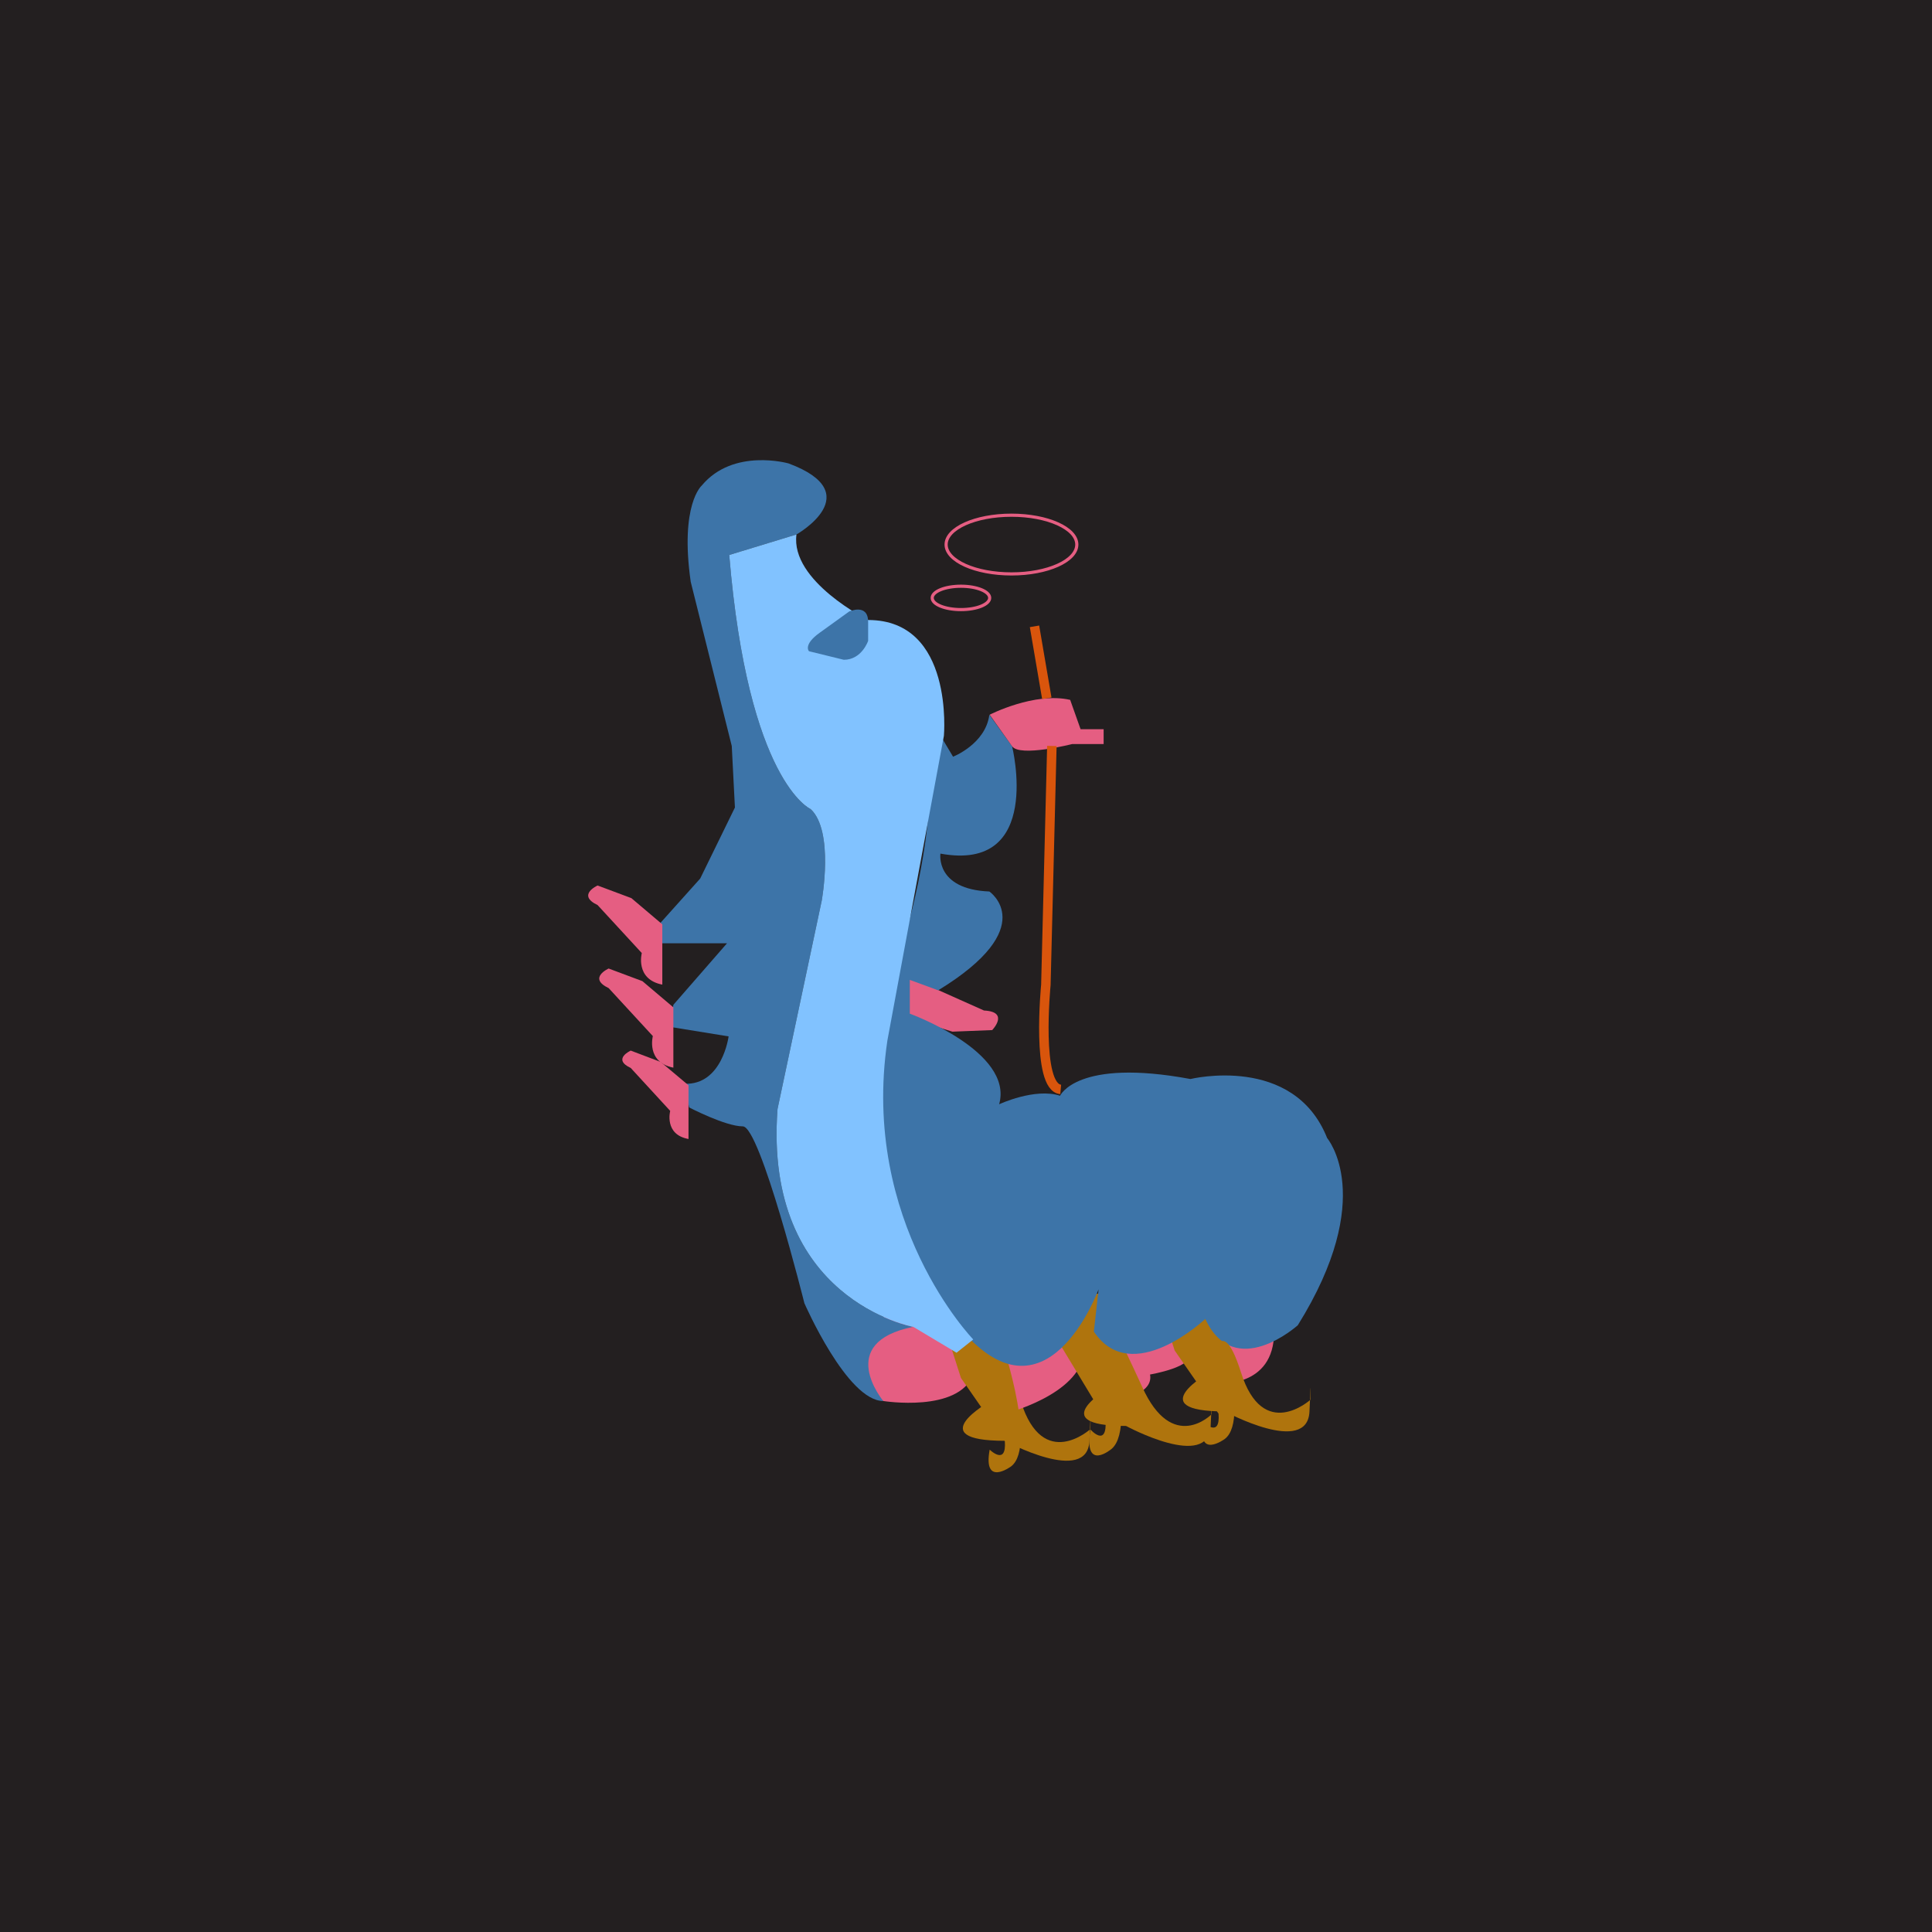 <?xml version="1.0" encoding="utf-8"?>
<!-- Generator: Adobe Illustrator 18.1.1, SVG Export Plug-In . SVG Version: 6.00 Build 0)  -->
<!DOCTYPE svg PUBLIC "-//W3C//DTD SVG 1.1//EN" "http://www.w3.org/Graphics/SVG/1.1/DTD/svg11.dtd">
<svg version="1.1" xmlns="http://www.w3.org/2000/svg" xmlns:xlink="http://www.w3.org/1999/xlink" x="0px" y="0px"
	 viewBox="0 90 612 612" style="enable-background:new 0 90 612 612;" xml:space="preserve">
<style type="text/css">
	.st0{fill:#231F20;}
	.st1{fill:#AF740D;}
	.st2{fill:#E55E82;}
	.st3{fill:#3D74A8;}
	.st4{fill:#81C2FF;}
	.st5{fill:none;stroke:#D9550C;stroke-width:3;stroke-miterlimit:10;}
	.st6{fill:none;stroke:#E55E82;stroke-miterlimit:10;}
</style>
<g id="Layer_2_1_">
	<g id="Layer_3">
		<rect y="90" class="st0" width="612" height="612"/>
	</g>
</g>
<g id="Layer_5">
	<path class="st1" d="M313.5,534c0,0-22,12.4,4.8,12.4c0,0,26.2,14.2,26.8,0c0.6-14.2,0.3-3.7,0.3-3.7s-15,13.6-22-8.7
		C316.3,511.8,313.5,534,313.5,534z"/>
	<path class="st2" d="M279.8,533.8c0,0,23.8,3.8,28.5-8.4l10,12.4c0,0,23.5-5.8,25.1-19.3l8.9,15.3c0,0,13.3-1.5,12-8.4
		c0,0,14.8-2.5,12-6.9s9.3,9.7,9.3,9.7s18,1.7,18-16.3L283,503.1C283,503.1,264,525.1,279.8,533.8z"/>
	<path class="st1" d="M348.2,499.8c0,0,12.7,41.4,4,49.1c0,0-9,7.7-6.8-6.1c0,0,5.4,6.1,4.8-3.1l-13.9-23l-4.7-16.9H348.2z"/>
	<path class="st1" d="M351.9,529.3c0,0-22,12.4,4.8,12.4c0,0,26.2,14.2,26.8,0c0.6-14.2,0.3-3.7,0.3-3.7s-12.4,12.6-22-8.7
		C331.6,463.1,351.9,529.3,351.9,529.3z"/>
	<path class="st2" d="M288.2,412.6l13.5,4.2l12.6-0.5c0,0,5.6-5.8-2.6-6.2l-20.6-9.2c0,0-1.2-9.3-10.8-7.3l2.7,6.5l2.7,6.5
		L288.2,412.6z"/>
	<path class="st1" d="M384,503.1c0,0,12.7,36,4,42.7c0,0-9,6.7-6.8-5.3c0,0,5.4,5.3,4.8-2.7l-13.9-20l-4.7-14.7H384z"/>
	<path class="st1" d="M316.3,511.8c0,0,12.7,36,4,42.7c0,0-9,6.7-6.8-5.3c0,0,5.4,5.3,4.8-2.7l-13.9-20l-4.7-14.7H316.3z"/>
	<path class="st3" d="M252.3,259.3c0,0,23-13-2.5-22.5c0,0-17.5-5-27.5,7c0,0-7,6-3.5,30.5l13,52l1,19.5l-11,22.5l-13,14.5v6h21.5
		l-17,19.5l-1,7l18.5,3c0,0-2,15.5-14,15l1.5,7.5c0,0,11.5,6,17,6c5.5,0,19.5,56,19.5,56s13.5,31,25,31c0,0-15.5-18.5,9.5-23.5
		c0,0-47.5-8.5-43-69l14-66c0,0,4-22-3.5-29c0,0-19.8-8.5-25.8-80.5L252.3,259.3z"/>
	<path class="st3" d="M348,498.4c0,0-16.7,46-44.7,11.3c0,0-39.3-34-18-118.7c0,0,9.3-28,9.3-54l3.3-14l4,6.7c0,0,10.3-4,11.5-13.3
		l7.2,10c0,0,10,40-22.7,34c0,0-1.7,11.3,15.5,12c0,0,16.5,11.3-16.2,31.3l-9-3.3v10.7c0,0,33,12,28.3,28.7c0,0,11.3-5.3,19.3-2.7
		c0,0,5.3-12,41.3-5.3c0,0,32.7-8,43.3,18.7c0,0,16,18.7-9.3,59.3c0,0-20,18-29.3-2c0,0-23.3,22-35.3,4L348,498.4z"/>
	<path class="st4" d="M252.3,259.3l-21.3,6.5c6,72,25.8,80.5,25.8,80.5c7.5,7,3.5,29,3.5,29l-14,66c-4.5,60.5,43,69,43,69l13.7,8.2
		l5.3-4.2c0,0-35.8-36.9-27.2-94.7l17.9-96.5c0,0,3.3-36.7-24-36.7C275,286.4,250.3,274.1,252.3,259.3z"/>
	<path class="st3" d="M259.7,290.4l9.3-6.7c0,0,6-2.7,6,3.3s0,6,0,6s-2,6-7.7,6l-11-2.7C256.3,296.4,254.2,294.3,259.7,290.4z"/>
	<path class="st2" d="M313.5,316.4c0,0,14.2-7.3,25.5-4.7l3.3,9.3h7.3v4.7h-10c0,0-16.5,4.2-19,0.7
		C318.1,322.9,313.5,316.4,313.5,316.4z"/>
	<path class="st2" d="M209.8,382.8l-9.8-8.3l-10.7-4c0,0-6.7,3,0,6.2l14,15.2c0,0-2.2,8.3,6.5,10v-6.5v-6.5V382.8z"/>
	<path class="st5" d="M333.2,326.3l-1.9,75.7c0,0-3.2,32.4,4.7,33.1"/>
	<path class="st2" d="M213.3,409.1l-9.8-8.3l-10.7-4c0,0-6.7,3,0,6.2l14,15.2c0,0-2.2,8.3,6.5,10v-6.5v-6.5V409.1z"/>
	<path class="st2" d="M218.1,433.8l-8.8-7.4l-9.5-3.6c0,0-6,2.7,0,5.5l12.5,13.6c0,0-2,7.5,5.8,8.9v-5.8v-5.8V433.8z"/>
	<path class="st1" d="M383.2,524.7c0,0-22,12.4,4.8,12.4c0,0,26.2,14.2,26.8,0c0.6-14.2,0.3-3.7,0.3-3.7s-15,13.6-22-8.7
		C386,502.4,383.2,524.7,383.2,524.7z"/>
	<ellipse class="st6" cx="304.4" cy="279.4" rx="9.1" ry="3.7"/>
	<ellipse class="st6" cx="320.4" cy="262.5" rx="20.7" ry="9.3"/>
	<line class="st5" x1="327.7" y1="288.4" x2="331.6" y2="311.2"/>
	<path class="st5" d="M422.3,453"/>
</g>
<g id="Layer_4">
</g>
</svg>

